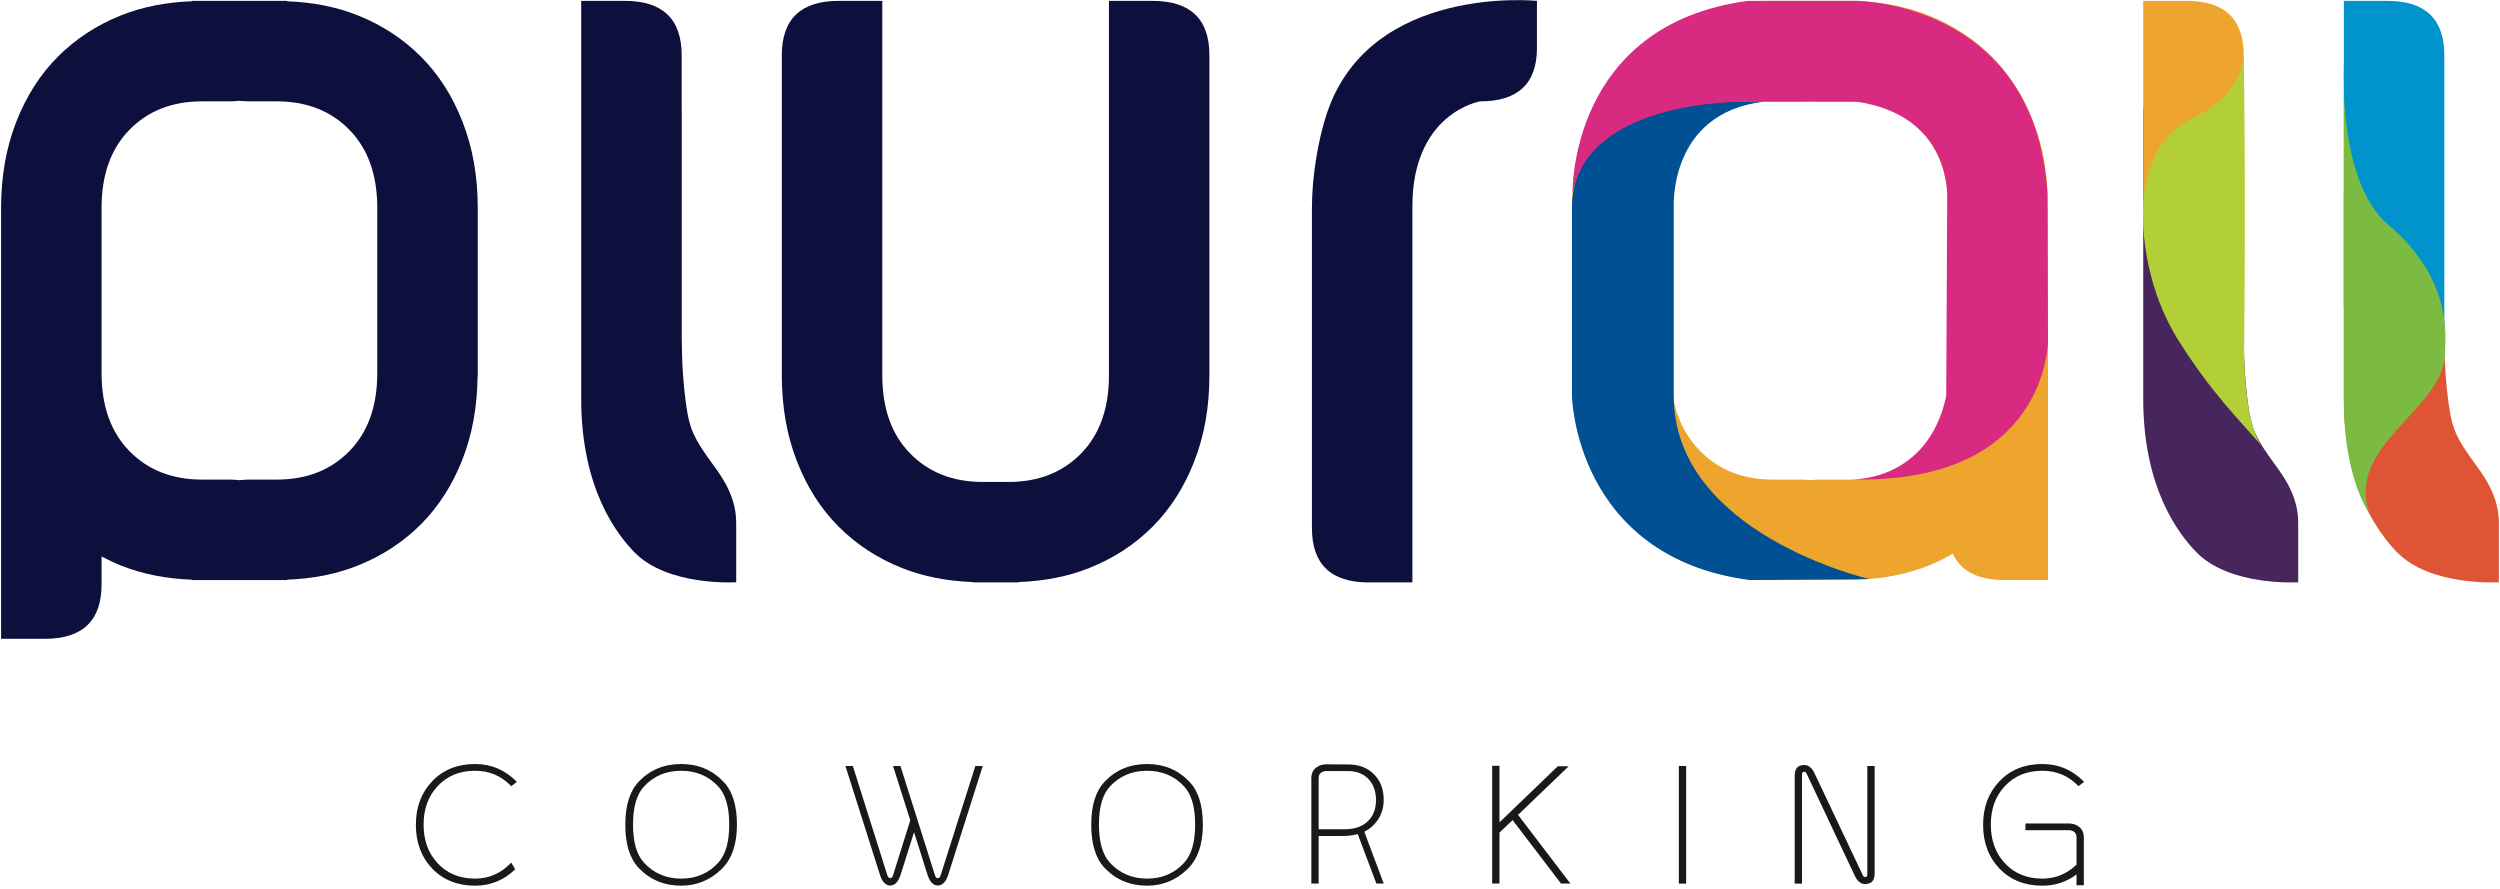 <?xml version="1.0" encoding="UTF-8"?>
<svg width="180px" height="64px" viewBox="0 0 180 64" version="1.1" xmlns="http://www.w3.org/2000/svg" xmlns:xlink="http://www.w3.org/1999/xlink">
    <!-- Generator: Sketch 55.2 (78181) - https://sketchapp.com -->
    <title>plurall</title>
    <desc>Created with Sketch.</desc>
    <g id="Page-1" stroke="none" stroke-width="1" fill="none" fill-rule="evenodd">
        <g id="plurall" transform="translate(0, -0)" fill-rule="nonzero">
            <path d="M37.212,56.293 L36.81,56.606 C36.104,55.865 35.237,55.495 34.207,55.495 C33.096,55.495 32.195,55.865 31.505,56.606 C30.835,57.324 30.499,58.245 30.499,59.368 C30.499,60.496 30.833,61.42 31.499,62.142 C32.185,62.887 33.088,63.26 34.207,63.26 C35.213,63.26 36.081,62.875 36.81,62.107 L37.094,62.592 C36.278,63.376 35.316,63.769 34.207,63.769 C32.934,63.769 31.901,63.355 31.109,62.526 C30.332,61.711 29.943,60.661 29.943,59.38 C29.943,58.11 30.338,57.064 31.126,56.243 C31.915,55.42 32.942,55.009 34.207,55.009 C35.379,55.009 36.38,55.437 37.212,56.293 Z" id="Fill-48" fill="#1A1919"></path>
            <path d="M52.504,59.368 C52.504,58.11 52.242,57.198 51.717,56.63 C51.015,55.873 50.126,55.495 49.05,55.495 C47.962,55.495 47.068,55.871 46.371,56.624 C45.843,57.192 45.578,58.107 45.578,59.368 C45.578,60.63 45.843,61.547 46.371,62.118 C47.072,62.879 47.966,63.26 49.05,63.26 C50.126,63.26 51.015,62.878 51.717,62.112 C52.242,61.541 52.504,60.626 52.504,59.368 M53.06,59.38 C53.06,60.8 52.686,61.87 51.936,62.592 C51.12,63.376 50.158,63.769 49.05,63.769 C47.82,63.769 46.799,63.343 45.986,62.491 C45.344,61.817 45.022,60.78 45.022,59.38 C45.022,57.984 45.348,56.947 45.998,56.269 C46.802,55.429 47.82,55.009 49.05,55.009 C50.268,55.009 51.283,55.435 52.096,56.287 C52.738,56.961 53.06,57.992 53.06,59.38" id="Fill-50" fill="#1A1919"></path>
            <path d="M70.758,55.151 L68.275,62.976 C68.108,63.497 67.857,63.757 67.52,63.757 C67.192,63.757 66.945,63.497 66.778,62.978 L65.811,59.917 L64.846,62.977 C64.68,63.497 64.429,63.757 64.094,63.757 C63.766,63.757 63.519,63.496 63.353,62.976 L60.87,55.151 L61.404,55.151 L63.886,63.011 C63.934,63.157 64.002,63.23 64.093,63.23 C64.187,63.23 64.257,63.159 64.3,63.017 L65.54,59.06 L64.299,55.151 L64.832,55.151 L67.316,63.011 C67.363,63.157 67.432,63.23 67.522,63.23 C67.616,63.23 67.685,63.159 67.728,63.017 L70.225,55.151 L70.758,55.151 Z" id="Fill-52" fill="#1A1919"></path>
            <path d="M86.05,59.368 C86.05,58.11 85.788,57.198 85.264,56.63 C84.562,55.873 83.673,55.495 82.596,55.495 C81.508,55.495 80.615,55.871 79.917,56.624 C79.389,57.192 79.125,58.107 79.125,59.368 C79.125,60.63 79.389,61.547 79.917,62.118 C80.619,62.879 81.512,63.26 82.596,63.26 C83.673,63.26 84.562,62.878 85.264,62.112 C85.788,61.541 86.05,60.626 86.05,59.368 M86.606,59.38 C86.606,60.8 86.232,61.87 85.483,62.592 C84.666,63.376 83.704,63.769 82.596,63.769 C81.366,63.769 80.345,63.343 79.532,62.491 C78.89,61.817 78.569,60.78 78.569,59.38 C78.569,57.984 78.894,56.947 79.545,56.269 C80.349,55.429 81.366,55.009 82.596,55.009 C83.815,55.009 84.83,55.435 85.642,56.287 C86.285,56.961 86.606,57.992 86.606,59.38" id="Fill-54" fill="#1A1919"></path>
            <path d="M99.071,57.612 C99.071,56.985 98.891,56.479 98.532,56.094 C98.173,55.71 97.681,55.518 97.057,55.518 L95.423,55.518 C95.103,55.565 94.943,55.737 94.943,56.032 L94.943,59.705 L96.838,59.705 C97.51,59.705 98.044,59.526 98.443,59.167 C98.862,58.792 99.071,58.274 99.071,57.612 M99.627,57.6 C99.627,58.372 99.339,59.015 98.764,59.528 C98.614,59.662 98.436,59.78 98.231,59.883 L99.627,63.615 L99.096,63.612 L97.758,60.054 C97.435,60.145 97.067,60.19 96.656,60.19 L94.943,60.19 L94.943,63.615 L94.416,63.615 L94.416,56.038 C94.416,55.687 94.545,55.421 94.801,55.24 C94.998,55.102 95.223,55.033 95.475,55.033 L97.06,55.039 C97.829,55.039 98.449,55.273 98.921,55.74 C99.391,56.207 99.627,56.827 99.627,57.6" id="Fill-56" fill="#1A1919"></path>
            <polygon id="Fill-58" fill="#1A1919" points="113.068 63.614 112.393 63.615 108.907 59.047 107.963 59.947 107.963 63.615 107.436 63.615 107.436 55.139 107.963 55.139 107.963 59.209 112.162 55.169 112.947 55.169 109.298 58.671"></polygon>
            <polygon id="Fill-60" fill="#1A1919" points="120.877 63.621 121.403 63.621 121.403 55.151 120.877 55.151"></polygon>
            <path d="M134.974,62.887 C134.974,63.396 134.746,63.65 134.292,63.65 C133.983,63.65 133.736,63.455 133.55,63.066 L130.07,55.69 C130.03,55.607 129.976,55.566 129.908,55.566 C129.8,55.566 129.745,55.638 129.745,55.784 L129.745,63.621 L129.219,63.621 L129.219,55.843 C129.219,55.335 129.446,55.08 129.899,55.08 C130.21,55.08 130.457,55.274 130.639,55.66 L134.128,63.03 C134.168,63.112 134.22,63.153 134.284,63.153 C134.393,63.153 134.447,63.084 134.447,62.946 L134.447,55.151 L134.974,55.151 L134.974,62.887 Z" id="Fill-62" fill="#1A1919"></path>
            <path d="M150.053,56.293 L149.651,56.606 C148.945,55.865 148.077,55.495 147.048,55.495 C145.937,55.495 145.035,55.865 144.345,56.606 C143.675,57.324 143.34,58.245 143.34,59.368 C143.34,60.496 143.674,61.42 144.34,62.142 C145.027,62.887 145.931,63.26 147.052,63.26 C147.991,63.26 148.81,62.925 149.509,62.254 L149.509,60.291 C149.509,59.995 149.348,59.824 149.029,59.776 L145.83,59.776 L145.83,59.291 L148.976,59.291 C149.229,59.291 149.454,59.361 149.651,59.498 C149.907,59.68 150.035,59.946 150.035,60.297 L150.035,63.739 L149.509,63.739 L149.509,62.959 C148.79,63.499 147.972,63.769 147.052,63.769 C145.777,63.769 144.743,63.355 143.95,62.526 C143.173,61.711 142.784,60.661 142.784,59.38 C142.784,58.11 143.178,57.064 143.967,56.243 C144.755,55.42 145.782,55.009 147.048,55.009 C148.219,55.009 149.221,55.437 150.053,56.293" id="Fill-63" fill="#1A1919"></path>
            <path d="M168.757,0.063 L171.895,0.063 C174.627,0.063 175.992,1.371 175.992,3.986 L175.992,23.832 L168.757,22.141 L168.757,0.063 Z" id="Fill-64" fill="#0093CC"></path>
            <path d="M163.826,33.484 C162.409,31.567 162.122,30.864 161.894,29.316 C161.665,27.768 161.551,26.051 161.551,24.165 L161.551,7.763 L154.312,7.763 L154.312,28.711 C154.312,35.153 156.857,38.425 158.108,39.729 C160.524,42.244 165.473,41.922 165.473,41.922 L165.473,37.656 C165.473,35.864 164.589,34.516 163.826,33.484" id="Fill-65" fill="#46265D"></path>
            <path d="M101.692,41.935 L98.554,41.935 C95.822,41.935 94.458,40.627 94.458,38.013 L94.458,14.97 C94.458,12.703 94.91,10.021 95.547,8.129 C98.681,-1.172 110.66,0.063 110.66,0.063 L110.66,3.463 C110.66,6.02 109.294,7.298 106.563,7.298 C106.563,7.298 101.64,8.129 101.692,14.97 L101.692,41.935 Z" id="Fill-66" fill="#0D103C"></path>
            <path d="M82.981,0.063 L79.843,0.063 L79.843,27.028 C79.843,29.413 79.175,31.286 77.837,32.651 C76.502,34.017 74.758,34.7 72.607,34.7 L70.762,34.7 C68.611,34.7 66.867,34.017 65.532,32.651 C64.194,31.286 63.526,29.413 63.526,27.028 L63.526,0.063 L60.388,0.063 C57.656,0.063 56.291,1.371 56.291,3.986 L56.291,27.028 C56.291,29.295 56.654,31.359 57.381,33.218 C58.107,35.078 59.109,36.648 60.388,37.925 C61.666,39.204 63.178,40.192 64.921,40.889 C66.481,41.513 68.188,41.841 70.026,41.907 L70.026,41.935 L70.673,41.935 L70.675,41.935 L73.343,41.935 L73.343,41.907 C75.181,41.841 76.888,41.513 78.448,40.889 C80.191,40.192 81.703,39.204 82.981,37.925 C84.26,36.648 85.262,35.078 85.988,33.218 C86.715,31.359 87.077,29.295 87.077,27.028 L87.077,3.986 C87.077,1.371 85.713,0.063 82.981,0.063" id="Fill-67" fill="#0D103C"></path>
            <path d="M25.157,32.48 C23.822,33.847 22.078,34.53 19.927,34.53 L17.911,34.53 C17.672,34.53 17.456,34.552 17.238,34.572 C17.02,34.552 16.805,34.53 16.565,34.53 L14.548,34.53 C12.398,34.53 10.654,33.847 9.319,32.48 C7.981,31.115 7.313,29.242 7.313,26.858 L7.313,14.97 C7.313,12.586 7.981,10.712 9.319,9.348 C10.654,7.981 12.398,7.298 14.548,7.298 L16.565,7.298 C16.804,7.298 17.02,7.276 17.237,7.256 C17.456,7.276 17.671,7.298 17.911,7.298 L19.927,7.298 C22.078,7.298 23.822,7.981 25.157,9.348 C26.495,10.712 27.163,12.586 27.163,14.97 L27.163,26.858 C27.163,29.242 26.495,31.115 25.157,32.48 M33.308,8.78 C32.583,6.92 31.58,5.35 30.301,4.074 C29.023,2.794 27.511,1.807 25.768,1.11 C24.208,0.486 22.501,0.157 20.663,0.091 L20.663,0.063 L14.461,0.063 L14.46,0.063 L13.813,0.063 L13.813,0.091 C11.974,0.157 10.268,0.486 8.708,1.11 C6.965,1.807 5.452,2.794 4.175,4.074 C2.896,5.35 1.893,6.92 1.168,8.78 C0.441,10.64 0.078,12.703 0.078,14.97 L0.078,33.397 L0.078,37.754 L0.078,45.996 L3.216,45.996 C5.948,45.996 7.313,44.689 7.313,42.074 L7.313,40.065 C7.762,40.303 8.223,40.524 8.708,40.718 C10.268,41.342 11.974,41.671 13.813,41.737 L13.813,41.764 L20.015,41.764 L20.016,41.764 L20.663,41.764 L20.663,41.737 C22.501,41.671 24.208,41.342 25.768,40.718 C27.511,40.021 29.023,39.033 30.301,37.754 C31.58,36.477 32.583,34.907 33.308,33.048 C34.003,31.27 34.355,29.301 34.385,27.152 L34.398,27.152 L34.398,14.97 C34.398,12.703 34.035,10.64 33.308,8.78" id="Fill-68" fill="#0D103C"></path>
            <path d="M138.261,32.48 C136.926,33.847 135.182,34.53 133.031,34.53 L131.015,34.53 C130.775,34.53 130.56,34.552 130.341,34.572 C130.124,34.552 129.908,34.53 129.669,34.53 L127.652,34.53 C125.502,34.53 123.758,33.847 122.423,32.48 C121.363,31.4 120.637,29.994 120.417,28.274 L120.417,14.97 C120.417,12.586 121.085,10.712 122.423,9.348 C123.758,7.981 125.502,7.298 127.652,7.298 L129.669,7.298 C129.908,7.298 130.124,7.276 130.342,7.256 C130.56,7.276 130.776,7.298 131.015,7.298 L133.031,7.298 C135.182,7.298 136.926,7.981 138.261,9.348 C139.599,10.712 140.267,12.586 140.267,14.97 L140.267,28.274 C140.046,29.994 139.321,31.4 138.261,32.48 M146.412,8.78 C145.687,6.92 144.684,5.35 143.405,4.074 C142.127,2.794 140.615,1.807 138.872,1.11 C137.312,0.486 135.606,0.157 133.767,0.091 L133.767,0.063 L133.12,0.063 L133.118,0.063 L126.917,0.063 L126.917,0.091 C125.078,0.157 123.372,0.486 121.812,1.11 C120.068,1.807 118.556,2.794 117.279,4.074 C116,5.35 114.997,6.92 114.272,8.78 C113.545,10.64 113.182,12.703 113.182,14.97 L113.182,28.515 L113.25,28.515 C113.386,30.141 113.726,31.652 114.272,33.048 C114.997,34.908 116,36.477 117.279,37.754 C118.556,39.033 120.068,40.021 121.812,40.718 C123.372,41.342 125.078,41.671 126.917,41.737 L126.917,41.764 L127.564,41.764 L127.565,41.764 L133.767,41.764 L133.767,41.737 C135.606,41.671 137.312,41.342 138.872,40.718 C139.481,40.475 140.051,40.183 140.603,39.869 C141.182,41.131 142.418,41.764 144.316,41.764 L147.455,41.764 L147.455,14.97 C147.455,12.703 147.139,10.64 146.412,8.78" id="Fill-69" fill="#EEA52D"></path>
            <path d="M127.004,7.322 C127.004,7.322 113.182,6.422 113.182,14.97 L113.182,28.515 C113.182,28.515 113.378,40.063 125.965,41.764 L134.582,41.688 C134.582,41.688 120.511,38.443 120.511,28.515 L120.511,14.97 C120.511,14.97 120.094,8.129 127.004,7.322" id="Fill-70" fill="#005093"></path>
            <path d="M113.228,13.859 C113.228,13.859 112.965,1.783 125.846,0.063 L133.722,0.063 C133.722,0.063 146.522,0.152 147.41,13.859 L147.456,24.529 C147.456,24.529 147.49,34.845 133.356,34.518 C133.356,34.518 138.805,34.689 140.128,28.515 L140.199,14.247 C140.199,14.247 140.568,8.36 133.722,7.327 L126.959,7.322 C126.959,7.322 114.668,6.629 113.228,13.859" id="Fill-71" fill="#D92A82"></path>
            <path d="M51.36,33.484 C49.943,31.567 49.657,30.864 49.428,29.316 C49.199,27.768 49.085,26.051 49.085,24.165 L49.085,7.763 L49.081,7.763 L49.081,3.986 C49.081,1.371 47.717,0.063 44.985,0.063 L41.847,0.063 L41.847,7.763 L41.847,13.233 L41.847,28.711 C41.847,35.153 44.391,38.425 45.643,39.728 C48.058,42.244 53.007,41.922 53.007,41.922 L53.007,37.656 C53.007,35.864 52.123,34.516 51.36,33.484" id="Fill-72" fill="#0D103C"></path>
            <path d="M154.312,0.063 L157.45,0.063 C160.182,0.063 161.547,1.371 161.547,3.986 L161.547,22.141 L154.312,15.964 L154.312,0.063 Z" id="Fill-73" fill="#EEA52D"></path>
            <path d="M161.547,3.61 C161.547,3.61 161.921,6.569 157.93,8.472 C154.464,10.123 154.292,14.023 154.292,15.518 C154.292,17.012 154.572,20.93 156.895,24.584 C159.235,28.265 160.996,29.988 162.922,32.185 C161.792,30.917 161.557,26.956 161.58,24.849 C161.713,12.665 161.547,3.61 161.547,3.61" id="Fill-74" fill="#B3CF38"></path>
            <path d="M178.271,33.484 C176.854,31.567 176.567,30.864 176.338,29.316 C176.109,27.768 175.996,26.051 175.996,24.165 L174.337,23.057 L168.757,13.959 L168.757,28.711 C168.757,35.153 171.301,38.425 172.553,39.729 C174.968,42.244 179.918,41.922 179.918,41.922 L179.918,37.656 C179.918,35.864 179.033,34.516 178.271,33.484" id="Fill-75" fill="#DF5435"></path>
            <path d="M168.756,4.455 C168.756,4.455 168.263,13.059 171.927,16.152 C176.693,20.176 176.04,24.427 176.042,25.312 C176.052,29.575 168.757,31.935 170.649,37.084 C169.602,35.423 168.756,32.746 168.757,28.711 C168.76,17.315 168.756,4.455 168.756,4.455" id="Fill-76" fill="#7BBB42"></path>
        </g>
    </g>
</svg>